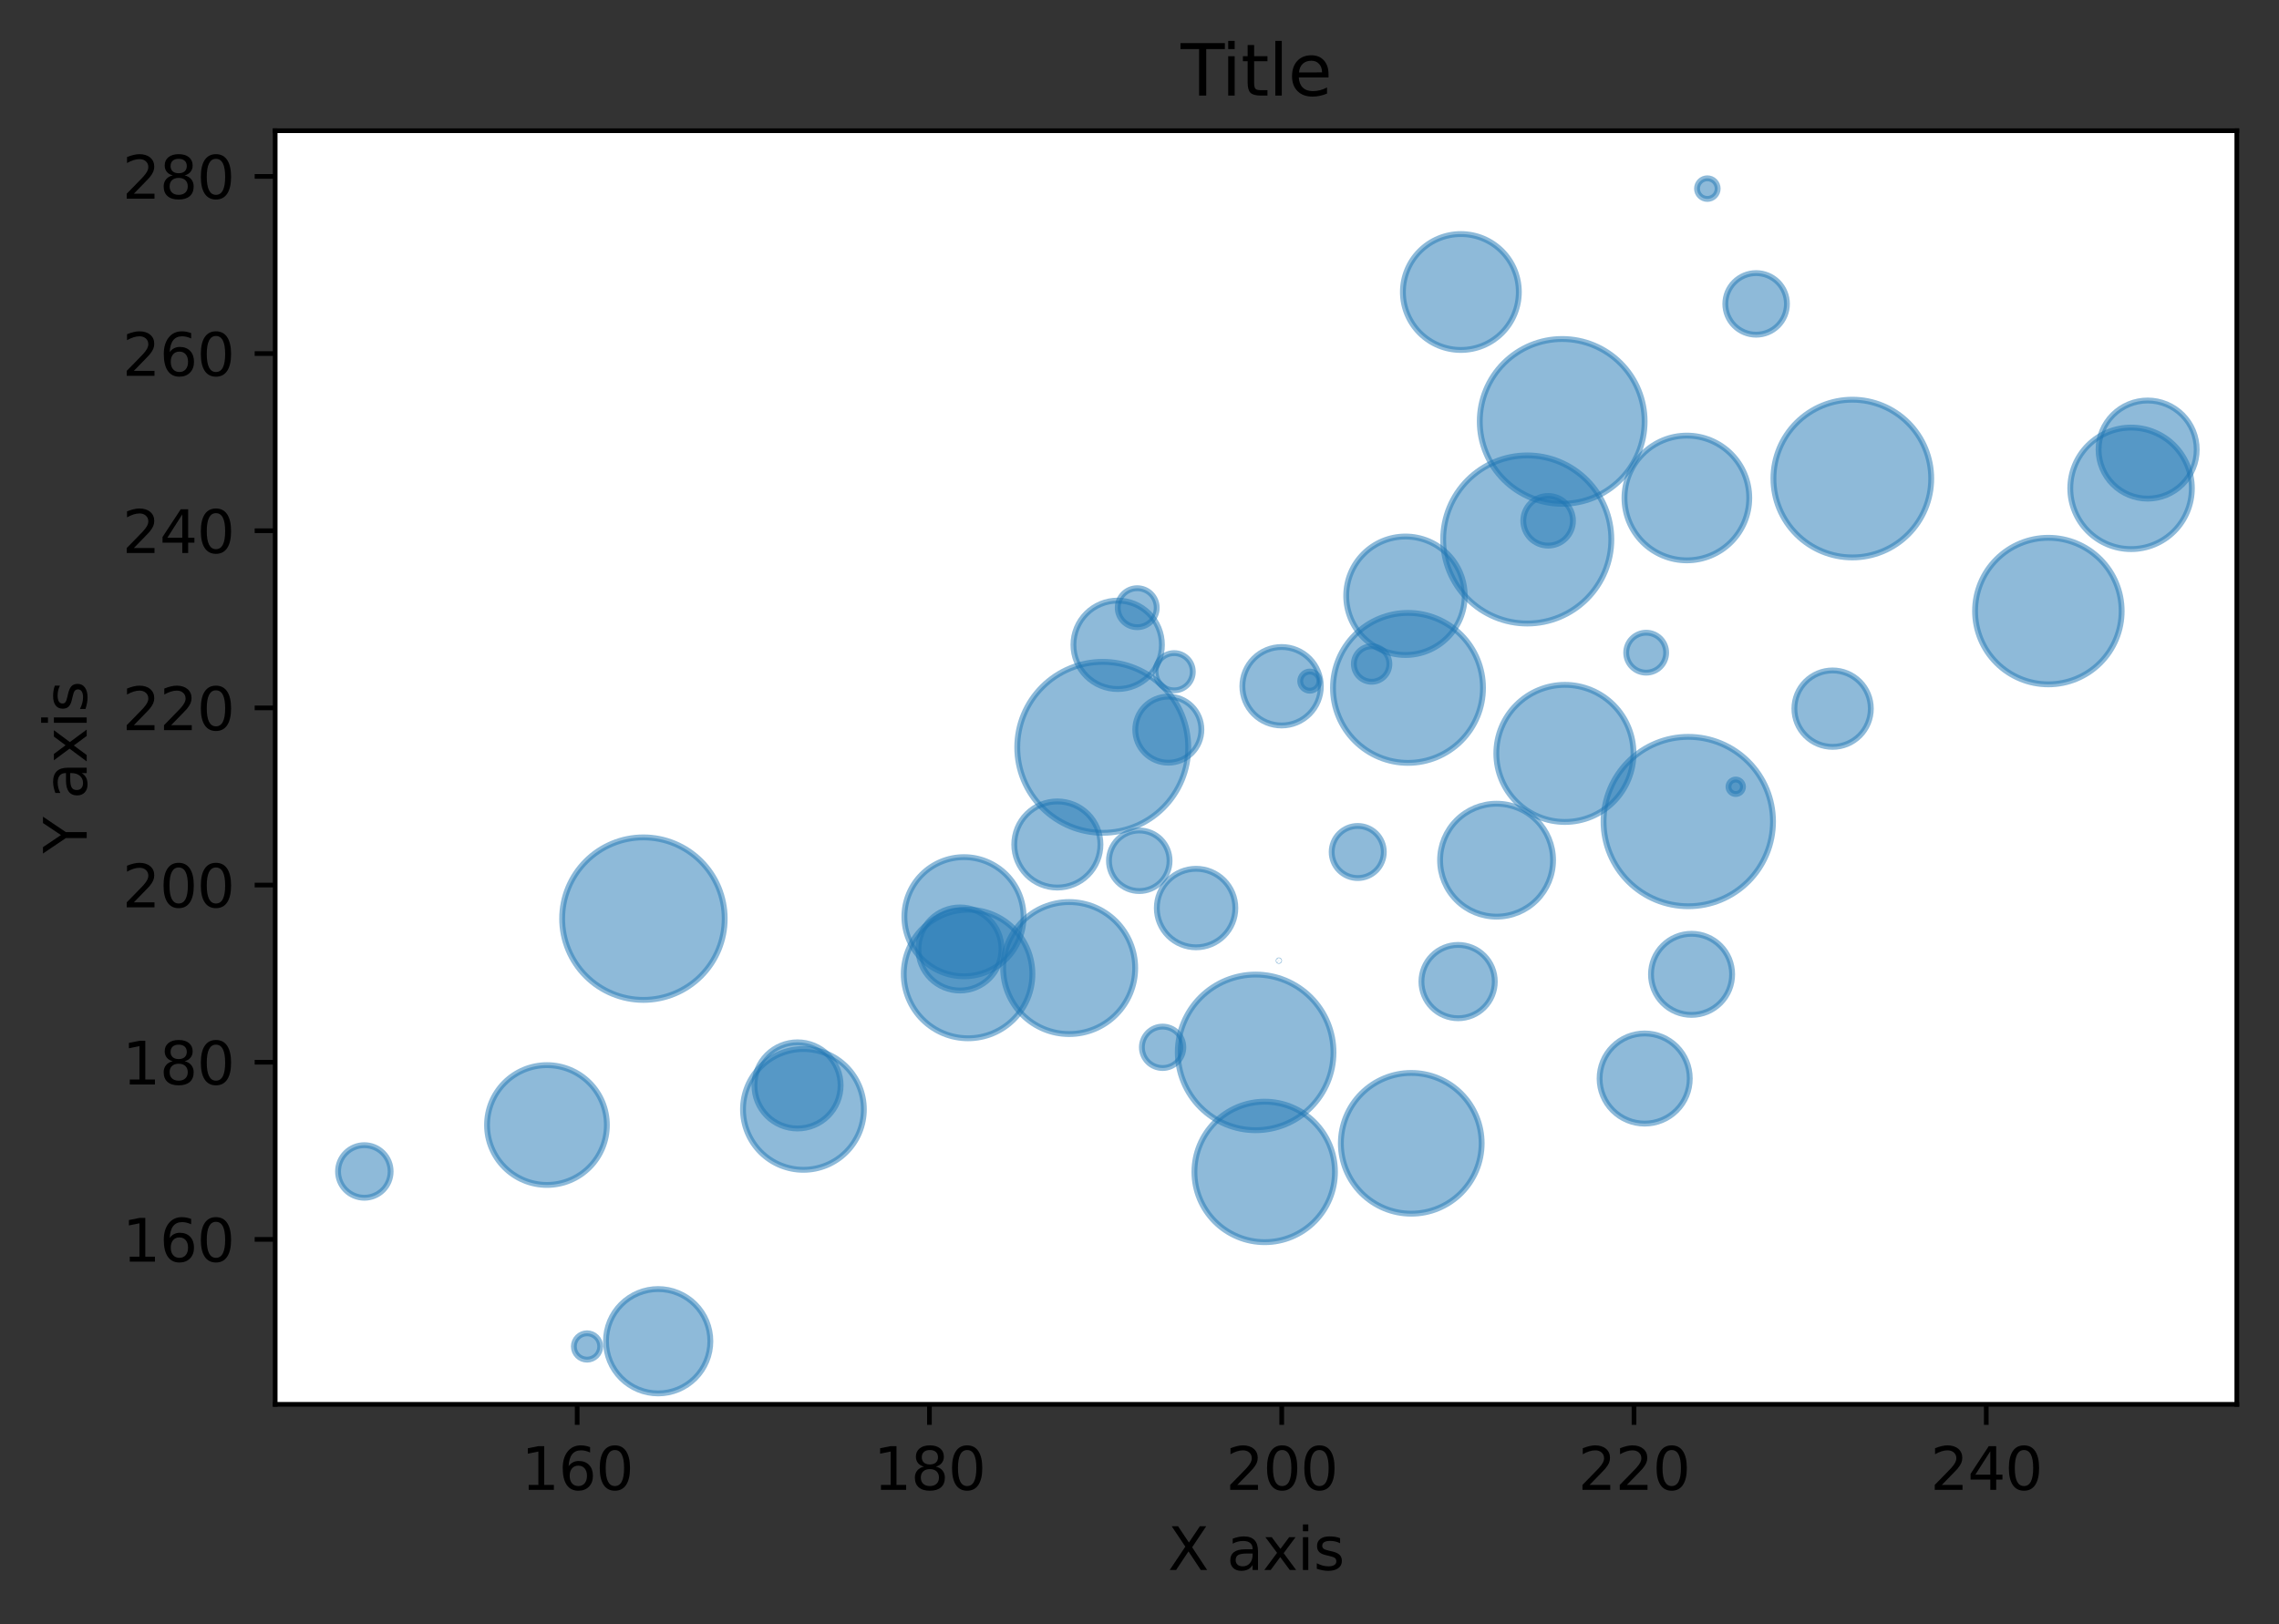 <?xml version="1.0" encoding="utf-8" standalone="no"?>
<!DOCTYPE svg PUBLIC "-//W3C//DTD SVG 1.1//EN"
  "http://www.w3.org/Graphics/SVG/1.1/DTD/svg11.dtd">
<svg xmlns:xlink="http://www.w3.org/1999/xlink" width="388.966pt" height="277.314pt" viewBox="0 0 388.966 277.314" xmlns="http://www.w3.org/2000/svg" version="1.1">
 <rect x="0" y="0" width="388.966" height="277.314" fill="#333333" stroke="none"/>
 <defs>
  <style type="text/css">*{stroke-linejoin: round; stroke-linecap: butt}</style>
 </defs>
 <g id="figure_1">
  <g id="patch_1">
   <path d="M 0 277.314 
L 388.966 277.314 
L 388.966 0 
L 0 0 
L 0 277.314 
z
" style="fill: none"/>
  </g>
  <g id="axes_1">
   <g id="patch_2">
    <path d="M 46.966 239.758 
L 381.766 239.758 
L 381.766 22.318 
L 46.966 22.318 
z
" style="fill: #ffffff"/>
   </g>
   <g id="PathCollection_1">
    <path d="M 194.096 107.08 
C 194.979 107.08 195.826 106.729 196.45 106.105 
C 197.074 105.48 197.425 104.633 197.425 103.75 
C 197.425 102.867 197.074 102.021 196.45 101.396 
C 195.826 100.772 194.979 100.421 194.096 100.421 
C 193.213 100.421 192.366 100.772 191.742 101.396 
C 191.117 102.021 190.767 102.867 190.767 103.75 
C 190.767 104.633 191.117 105.48 191.742 106.105 
C 192.366 106.729 193.213 107.08 194.096 107.08 
z
" clip-path="url(#p4abd1bf5db)" style="fill: #1f77b4; fill-opacity: 0.5; stroke: #1f77b4; stroke-opacity: 0.5"/>
    <path d="M 112.332 237.888 
C 114.694 237.888 116.96 236.949 118.63 235.279 
C 120.301 233.608 121.239 231.342 121.239 228.98 
C 121.239 226.618 120.301 224.352 118.63 222.682 
C 116.96 221.011 114.694 220.073 112.332 220.073 
C 109.97 220.073 107.704 221.011 106.033 222.682 
C 104.363 224.352 103.424 226.618 103.424 228.98 
C 103.424 231.342 104.363 233.608 106.033 235.279 
C 107.704 236.949 109.97 237.888 112.332 237.888 
z
" clip-path="url(#p4abd1bf5db)" style="fill: #1f77b4; fill-opacity: 0.5; stroke: #1f77b4; stroke-opacity: 0.5"/>
    <path d="M 182.479 176.538 
C 185.468 176.538 188.334 175.351 190.447 173.238 
C 192.56 171.125 193.748 168.258 193.748 165.27 
C 193.748 162.282 192.56 159.415 190.447 157.302 
C 188.334 155.189 185.468 154.002 182.479 154.002 
C 179.491 154.002 176.624 155.189 174.511 157.302 
C 172.398 159.415 171.211 162.282 171.211 165.27 
C 171.211 168.258 172.398 171.125 174.511 173.238 
C 176.624 175.351 179.491 176.538 182.479 176.538 
z
" clip-path="url(#p4abd1bf5db)" style="fill: #1f77b4; fill-opacity: 0.5; stroke: #1f77b4; stroke-opacity: 0.5"/>
    <path d="M 240.866 207.203 
C 244.052 207.203 247.107 205.937 249.36 203.685 
C 251.613 201.432 252.879 198.376 252.879 195.19 
C 252.879 192.004 251.613 188.948 249.36 186.695 
C 247.107 184.442 244.052 183.177 240.866 183.177 
C 237.68 183.177 234.624 184.442 232.371 186.695 
C 230.118 188.948 228.852 192.004 228.852 195.19 
C 228.852 198.376 230.118 201.432 232.371 203.685 
C 234.624 205.937 237.68 207.203 240.866 207.203 
z
" clip-path="url(#p4abd1bf5db)" style="fill: #1f77b4; fill-opacity: 0.5; stroke: #1f77b4; stroke-opacity: 0.5"/>
    <path d="M 260.661 106.448 
C 264.467 106.448 268.117 104.936 270.808 102.245 
C 273.499 99.554 275.012 95.904 275.012 92.098 
C 275.012 88.292 273.499 84.642 270.808 81.951 
C 268.117 79.26 264.467 77.748 260.661 77.748 
C 256.856 77.748 253.205 79.26 250.514 81.951 
C 247.823 84.642 246.311 88.292 246.311 92.098 
C 246.311 95.904 247.823 99.554 250.514 102.245 
C 253.205 104.936 256.856 106.448 260.661 106.448 
z
" clip-path="url(#p4abd1bf5db)" style="fill: #1f77b4; fill-opacity: 0.5; stroke: #1f77b4; stroke-opacity: 0.5"/>
    <path d="M 248.862 173.839 
C 250.522 173.839 252.114 173.179 253.288 172.005 
C 254.462 170.831 255.122 169.239 255.122 167.578 
C 255.122 165.918 254.462 164.326 253.288 163.152 
C 252.114 161.978 250.522 161.318 248.862 161.318 
C 247.201 161.318 245.609 161.978 244.435 163.152 
C 243.261 164.326 242.602 165.918 242.602 167.578 
C 242.602 169.239 243.261 170.831 244.435 172.005 
C 245.609 173.179 247.201 173.839 248.862 173.839 
z
" clip-path="url(#p4abd1bf5db)" style="fill: #1f77b4; fill-opacity: 0.5; stroke: #1f77b4; stroke-opacity: 0.5"/>
    <path d="M 194.444 152.123 
C 195.815 152.123 197.131 151.578 198.1 150.609 
C 199.07 149.639 199.614 148.324 199.614 146.953 
C 199.614 145.582 199.07 144.266 198.1 143.297 
C 197.131 142.327 195.815 141.782 194.444 141.782 
C 193.073 141.782 191.758 142.327 190.788 143.297 
C 189.818 144.266 189.274 145.582 189.274 146.953 
C 189.274 148.324 189.818 149.639 190.788 150.609 
C 191.758 151.578 193.073 152.123 194.444 152.123 
z
" clip-path="url(#p4abd1bf5db)" style="fill: #1f77b4; fill-opacity: 0.5; stroke: #1f77b4; stroke-opacity: 0.5"/>
    <path d="M 62.184 204.483 
C 63.374 204.483 64.515 204.01 65.356 203.169 
C 66.197 202.328 66.67 201.187 66.67 199.997 
C 66.67 198.807 66.197 197.666 65.356 196.824 
C 64.515 195.983 63.374 195.51 62.184 195.51 
C 60.994 195.51 59.853 195.983 59.012 196.824 
C 58.17 197.666 57.697 198.807 57.697 199.997 
C 57.697 201.187 58.17 202.328 59.012 203.169 
C 59.853 204.01 60.994 204.483 62.184 204.483 
z
" clip-path="url(#p4abd1bf5db)" style="fill: #1f77b4; fill-opacity: 0.5; stroke: #1f77b4; stroke-opacity: 0.5"/>
    <path d="M 234.1 116.392 
C 234.904 116.392 235.675 116.073 236.244 115.504 
C 236.812 114.936 237.131 114.164 237.131 113.36 
C 237.131 112.556 236.812 111.785 236.244 111.217 
C 235.675 110.648 234.904 110.329 234.1 110.329 
C 233.296 110.329 232.525 110.648 231.956 111.217 
C 231.388 111.785 231.068 112.556 231.068 113.36 
C 231.068 114.164 231.388 114.936 231.956 115.504 
C 232.525 116.073 233.296 116.392 234.1 116.392 
z
" clip-path="url(#p4abd1bf5db)" style="fill: #1f77b4; fill-opacity: 0.5; stroke: #1f77b4; stroke-opacity: 0.5"/>
    <path d="M 280.96 114.837 
C 281.864 114.837 282.731 114.478 283.371 113.839 
C 284.01 113.199 284.369 112.332 284.369 111.428 
C 284.369 110.524 284.01 109.657 283.371 109.018 
C 282.731 108.378 281.864 108.019 280.96 108.019 
C 280.056 108.019 279.189 108.378 278.549 109.018 
C 277.91 109.657 277.551 110.524 277.551 111.428 
C 277.551 112.332 277.91 113.199 278.549 113.839 
C 279.189 114.478 280.056 114.837 280.96 114.837 
z
" clip-path="url(#p4abd1bf5db)" style="fill: #1f77b4; fill-opacity: 0.5; stroke: #1f77b4; stroke-opacity: 0.5"/>
    <path d="M 188.212 142.18 
C 192.082 142.18 195.794 140.642 198.53 137.906 
C 201.267 135.169 202.805 131.457 202.805 127.587 
C 202.805 123.717 201.267 120.005 198.53 117.268 
C 195.794 114.532 192.082 112.994 188.212 112.994 
C 184.342 112.994 180.63 114.532 177.893 117.268 
C 175.156 120.005 173.619 123.717 173.619 127.587 
C 173.619 131.457 175.156 135.169 177.893 137.906 
C 180.63 140.642 184.342 142.18 188.212 142.18 
z
" clip-path="url(#p4abd1bf5db)" style="fill: #1f77b4; fill-opacity: 0.5; stroke: #1f77b4; stroke-opacity: 0.5"/>
    <path d="M 163.844 169.106 
C 165.726 169.106 167.53 168.358 168.86 167.028 
C 170.19 165.698 170.938 163.894 170.938 162.013 
C 170.938 160.132 170.19 158.327 168.86 156.997 
C 167.53 155.667 165.726 154.92 163.844 154.92 
C 161.963 154.92 160.159 155.667 158.829 156.997 
C 157.499 158.327 156.751 160.132 156.751 162.013 
C 156.751 163.894 157.499 165.698 158.829 167.028 
C 160.159 168.358 161.963 169.106 163.844 169.106 
z
" clip-path="url(#p4abd1bf5db)" style="fill: #1f77b4; fill-opacity: 0.5; stroke: #1f77b4; stroke-opacity: 0.5"/>
    <path d="M 137.124 199.712 
C 139.859 199.712 142.483 198.625 144.416 196.691 
C 146.35 194.757 147.437 192.134 147.437 189.399 
C 147.437 186.664 146.35 184.041 144.416 182.107 
C 142.483 180.173 139.859 179.087 137.124 179.087 
C 134.39 179.087 131.766 180.173 129.832 182.107 
C 127.899 184.041 126.812 186.664 126.812 189.399 
C 126.812 192.134 127.899 194.757 129.832 196.691 
C 131.766 198.625 134.39 199.712 137.124 199.712 
z
" clip-path="url(#p4abd1bf5db)" style="fill: #1f77b4; fill-opacity: 0.5; stroke: #1f77b4; stroke-opacity: 0.5"/>
    <path d="M 214.304 192.954 
C 217.828 192.954 221.208 191.554 223.7 189.062 
C 226.191 186.571 227.591 183.191 227.591 179.667 
C 227.591 176.143 226.191 172.763 223.7 170.271 
C 221.208 167.78 217.828 166.38 214.304 166.38 
C 210.781 166.38 207.401 167.78 204.909 170.271 
C 202.417 172.763 201.017 176.143 201.017 179.667 
C 201.017 183.191 202.417 186.571 204.909 189.062 
C 207.401 191.554 210.781 192.954 214.304 192.954 
z
" clip-path="url(#p4abd1bf5db)" style="fill: #1f77b4; fill-opacity: 0.5; stroke: #1f77b4; stroke-opacity: 0.5"/>
    <path d="M 267.089 140.327 
C 270.193 140.327 273.17 139.094 275.365 136.899 
C 277.559 134.704 278.793 131.727 278.793 128.624 
C 278.793 125.52 277.559 122.543 275.365 120.348 
C 273.17 118.154 270.193 116.92 267.089 116.92 
C 263.986 116.92 261.009 118.154 258.814 120.348 
C 256.619 122.543 255.386 125.52 255.386 128.624 
C 255.386 131.727 256.619 134.704 258.814 136.899 
C 261.009 139.094 263.986 140.327 267.089 140.327 
z
" clip-path="url(#p4abd1bf5db)" style="fill: #1f77b4; fill-opacity: 0.5; stroke: #1f77b4; stroke-opacity: 0.5"/>
    <path d="M 249.333 59.746 
C 251.957 59.746 254.474 58.704 256.329 56.849 
C 258.184 54.993 259.227 52.477 259.227 49.853 
C 259.227 47.229 258.184 44.712 256.329 42.857 
C 254.474 41.001 251.957 39.959 249.333 39.959 
C 246.709 39.959 244.192 41.001 242.337 42.857 
C 240.482 44.712 239.439 47.229 239.439 49.853 
C 239.439 52.477 240.482 54.993 242.337 56.849 
C 244.192 58.704 246.709 59.746 249.333 59.746 
z
" clip-path="url(#p4abd1bf5db)" style="fill: #1f77b4; fill-opacity: 0.5; stroke: #1f77b4; stroke-opacity: 0.5"/>
    <path d="M 255.425 156.493 
C 257.982 156.493 260.434 155.478 262.242 153.67 
C 264.049 151.862 265.065 149.41 265.065 146.853 
C 265.065 144.297 264.049 141.845 262.242 140.037 
C 260.434 138.229 257.982 137.213 255.425 137.213 
C 252.869 137.213 250.416 138.229 248.609 140.037 
C 246.801 141.845 245.785 144.297 245.785 146.853 
C 245.785 149.41 246.801 151.862 248.609 153.67 
C 250.416 155.478 252.869 156.493 255.425 156.493 
z
" clip-path="url(#p4abd1bf5db)" style="fill: #1f77b4; fill-opacity: 0.5; stroke: #1f77b4; stroke-opacity: 0.5"/>
    <path d="M 100.194 232.125 
C 100.791 232.125 101.363 231.888 101.785 231.466 
C 102.208 231.044 102.445 230.471 102.445 229.874 
C 102.445 229.278 102.208 228.705 101.785 228.283 
C 101.363 227.861 100.791 227.624 100.194 227.624 
C 99.597 227.624 99.025 227.861 98.602 228.283 
C 98.18 228.705 97.943 229.278 97.943 229.874 
C 97.943 230.471 98.18 231.044 98.602 231.466 
C 99.025 231.888 99.597 232.125 100.194 232.125 
z
" clip-path="url(#p4abd1bf5db)" style="fill: #1f77b4; fill-opacity: 0.5; stroke: #1f77b4; stroke-opacity: 0.5"/>
    <path d="M 287.904 95.664 
C 290.728 95.664 293.436 94.542 295.433 92.546 
C 297.43 90.549 298.552 87.84 298.552 85.016 
C 298.552 82.192 297.43 79.484 295.433 77.487 
C 293.436 75.49 290.728 74.368 287.904 74.368 
C 285.08 74.368 282.371 75.49 280.374 77.487 
C 278.377 79.484 277.256 82.192 277.256 85.016 
C 277.256 87.84 278.377 90.549 280.374 92.546 
C 282.371 94.542 285.08 95.664 287.904 95.664 
z
" clip-path="url(#p4abd1bf5db)" style="fill: #1f77b4; fill-opacity: 0.5; stroke: #1f77b4; stroke-opacity: 0.5"/>
    <path d="M 299.726 57.14 
C 301.12 57.14 302.458 56.586 303.444 55.6 
C 304.43 54.614 304.984 53.276 304.984 51.882 
C 304.984 50.488 304.43 49.15 303.444 48.164 
C 302.458 47.178 301.12 46.624 299.726 46.624 
C 298.332 46.624 296.994 47.178 296.008 48.164 
C 295.022 49.15 294.468 50.488 294.468 51.882 
C 294.468 53.276 295.022 54.614 296.008 55.6 
C 296.994 56.586 298.332 57.14 299.726 57.14 
z
" clip-path="url(#p4abd1bf5db)" style="fill: #1f77b4; fill-opacity: 0.5; stroke: #1f77b4; stroke-opacity: 0.5"/>
    <path d="M 198.426 182.335 
C 199.364 182.335 200.263 181.962 200.926 181.299 
C 201.589 180.636 201.962 179.737 201.962 178.799 
C 201.962 177.861 201.589 176.961 200.926 176.298 
C 200.263 175.635 199.364 175.263 198.426 175.263 
C 197.488 175.263 196.588 175.635 195.925 176.298 
C 195.262 176.961 194.89 177.861 194.89 178.799 
C 194.89 179.737 195.262 180.636 195.925 181.299 
C 196.588 181.962 197.488 182.335 198.426 182.335 
z
" clip-path="url(#p4abd1bf5db)" style="fill: #1f77b4; fill-opacity: 0.5; stroke: #1f77b4; stroke-opacity: 0.5"/>
    <path d="M 190.758 117.636 
C 192.76 117.636 194.681 116.841 196.097 115.425 
C 197.513 114.009 198.308 112.088 198.308 110.086 
C 198.308 108.084 197.513 106.163 196.097 104.747 
C 194.681 103.331 192.76 102.536 190.758 102.536 
C 188.755 102.536 186.835 103.331 185.419 104.747 
C 184.003 106.163 183.207 108.084 183.207 110.086 
C 183.207 112.088 184.003 114.009 185.419 115.425 
C 186.835 116.841 188.755 117.636 190.758 117.636 
z
" clip-path="url(#p4abd1bf5db)" style="fill: #1f77b4; fill-opacity: 0.5; stroke: #1f77b4; stroke-opacity: 0.5"/>
    <path d="M 316.145 95.166 
C 319.715 95.166 323.141 93.748 325.666 91.223 
C 328.191 88.698 329.609 85.273 329.609 81.702 
C 329.609 78.131 328.191 74.706 325.666 72.181 
C 323.141 69.656 319.715 68.237 316.145 68.237 
C 312.574 68.237 309.149 69.656 306.624 72.181 
C 304.099 74.706 302.68 78.131 302.68 81.702 
C 302.68 85.273 304.099 88.698 306.624 91.223 
C 309.149 93.748 312.574 95.166 316.145 95.166 
z
" clip-path="url(#p4abd1bf5db)" style="fill: #1f77b4; fill-opacity: 0.5; stroke: #1f77b4; stroke-opacity: 0.5"/>
    <path d="M 239.877 111.823 
C 242.559 111.823 245.131 110.757 247.028 108.861 
C 248.924 106.965 249.99 104.392 249.99 101.71 
C 249.99 99.028 248.924 96.456 247.028 94.56 
C 245.131 92.663 242.559 91.598 239.877 91.598 
C 237.195 91.598 234.623 92.663 232.727 94.56 
C 230.83 96.456 229.765 99.028 229.765 101.71 
C 229.765 104.392 230.83 106.965 232.727 108.861 
C 234.623 110.757 237.195 111.823 239.877 111.823 
z
" clip-path="url(#p4abd1bf5db)" style="fill: #1f77b4; fill-opacity: 0.5; stroke: #1f77b4; stroke-opacity: 0.5"/>
    <path d="M 215.85 212.067 
C 219.03 212.067 222.081 210.804 224.329 208.555 
C 226.578 206.306 227.842 203.255 227.842 200.075 
C 227.842 196.894 226.578 193.844 224.329 191.595 
C 222.081 189.346 219.03 188.082 215.85 188.082 
C 212.669 188.082 209.619 189.346 207.37 191.595 
C 205.121 193.844 203.857 196.894 203.857 200.075 
C 203.857 203.255 205.121 206.306 207.37 208.555 
C 209.619 210.804 212.669 212.067 215.85 212.067 
z
" clip-path="url(#p4abd1bf5db)" style="fill: #1f77b4; fill-opacity: 0.5; stroke: #1f77b4; stroke-opacity: 0.5"/>
    <path d="M 180.462 151.528 
C 182.413 151.528 184.284 150.753 185.663 149.374 
C 187.042 147.995 187.817 146.124 187.817 144.173 
C 187.817 142.223 187.042 140.352 185.663 138.973 
C 184.284 137.594 182.413 136.819 180.462 136.819 
C 178.512 136.819 176.641 137.594 175.262 138.973 
C 173.883 140.352 173.108 142.223 173.108 144.173 
C 173.108 146.124 173.883 147.995 175.262 149.374 
C 176.641 150.753 178.512 151.528 180.462 151.528 
z
" clip-path="url(#p4abd1bf5db)" style="fill: #1f77b4; fill-opacity: 0.5; stroke: #1f77b4; stroke-opacity: 0.5"/>
    <path d="M 264.225 93.152 
C 265.349 93.152 266.427 92.706 267.222 91.911 
C 268.017 91.116 268.464 90.038 268.464 88.914 
C 268.464 87.79 268.017 86.712 267.222 85.917 
C 266.427 85.122 265.349 84.676 264.225 84.676 
C 263.101 84.676 262.023 85.122 261.228 85.917 
C 260.434 86.712 259.987 87.79 259.987 88.914 
C 259.987 90.038 260.434 91.116 261.228 91.911 
C 262.023 92.706 263.101 93.152 264.225 93.152 
z
" clip-path="url(#p4abd1bf5db)" style="fill: #1f77b4; fill-opacity: 0.5; stroke: #1f77b4; stroke-opacity: 0.5"/>
    <path d="M 165.224 177.26 
C 168.135 177.26 170.928 176.103 172.986 174.044 
C 175.045 171.986 176.202 169.193 176.202 166.282 
C 176.202 163.371 175.045 160.578 172.986 158.52 
C 170.928 156.461 168.135 155.305 165.224 155.305 
C 162.313 155.305 159.52 156.461 157.462 158.52 
C 155.403 160.578 154.247 163.371 154.247 166.282 
C 154.247 169.193 155.403 171.986 157.462 174.044 
C 159.52 176.103 162.313 177.26 165.224 177.26 
z
" clip-path="url(#p4abd1bf5db)" style="fill: #1f77b4; fill-opacity: 0.5; stroke: #1f77b4; stroke-opacity: 0.5"/>
    <path d="M 109.815 170.705 
C 113.494 170.705 117.023 169.243 119.624 166.642 
C 122.225 164.041 123.687 160.512 123.687 156.834 
C 123.687 153.155 122.225 149.626 119.624 147.025 
C 117.023 144.424 113.494 142.962 109.815 142.962 
C 106.137 142.962 102.608 144.424 100.007 147.025 
C 97.406 149.626 95.944 153.155 95.944 156.834 
C 95.944 160.512 97.406 164.041 100.007 166.642 
C 102.608 169.243 106.137 170.705 109.815 170.705 
z
" clip-path="url(#p4abd1bf5db)" style="fill: #1f77b4; fill-opacity: 0.5; stroke: #1f77b4; stroke-opacity: 0.5"/>
    <path d="M 349.603 116.833 
C 352.92 116.833 356.102 115.515 358.448 113.169 
C 360.793 110.823 362.111 107.641 362.111 104.324 
C 362.111 101.007 360.793 97.825 358.448 95.479 
C 356.102 93.133 352.92 91.815 349.603 91.815 
C 346.285 91.815 343.104 93.133 340.758 95.479 
C 338.412 97.825 337.094 101.007 337.094 104.324 
C 337.094 107.641 338.412 110.823 340.758 113.169 
C 343.104 115.515 346.285 116.833 349.603 116.833 
z
" clip-path="url(#p4abd1bf5db)" style="fill: #1f77b4; fill-opacity: 0.5; stroke: #1f77b4; stroke-opacity: 0.5"/>
    <path d="M 200.4 117.861 
C 201.243 117.861 202.051 117.526 202.647 116.93 
C 203.244 116.334 203.578 115.525 203.578 114.682 
C 203.578 113.839 203.244 113.03 202.647 112.434 
C 202.051 111.838 201.243 111.503 200.4 111.503 
C 199.557 111.503 198.748 111.838 198.152 112.434 
C 197.556 113.03 197.221 113.839 197.221 114.682 
C 197.221 115.525 197.556 116.334 198.152 116.93 
C 198.748 117.526 199.557 117.861 200.4 117.861 
z
" clip-path="url(#p4abd1bf5db)" style="fill: #1f77b4; fill-opacity: 0.5; stroke: #1f77b4; stroke-opacity: 0.5"/>
    <path d="M 93.353 202.295 
C 96.064 202.295 98.665 201.218 100.583 199.3 
C 102.5 197.383 103.578 194.782 103.578 192.07 
C 103.578 189.358 102.5 186.757 100.583 184.84 
C 98.665 182.922 96.064 181.845 93.353 181.845 
C 90.641 181.845 88.04 182.922 86.122 184.84 
C 84.205 186.757 83.128 189.358 83.128 192.07 
C 83.128 194.782 84.205 197.383 86.122 199.3 
C 88.04 201.218 90.641 202.295 93.353 202.295 
z
" clip-path="url(#p4abd1bf5db)" style="fill: #1f77b4; fill-opacity: 0.5; stroke: #1f77b4; stroke-opacity: 0.5"/>
    <path d="M 296.244 135.561 
C 296.573 135.561 296.888 135.43 297.12 135.198 
C 297.352 134.966 297.483 134.651 297.483 134.322 
C 297.483 133.994 297.352 133.678 297.12 133.446 
C 296.888 133.214 296.573 133.083 296.244 133.083 
C 295.916 133.083 295.6 133.214 295.368 133.446 
C 295.136 133.678 295.005 133.994 295.005 134.322 
C 295.005 134.651 295.136 134.966 295.368 135.198 
C 295.6 135.43 295.916 135.561 296.244 135.561 
z
" clip-path="url(#p4abd1bf5db)" style="fill: #1f77b4; fill-opacity: 0.5; stroke: #1f77b4; stroke-opacity: 0.5"/>
    <path d="M 204.139 161.727 
C 205.917 161.727 207.622 161.02 208.878 159.764 
C 210.135 158.507 210.841 156.802 210.841 155.025 
C 210.841 153.248 210.135 151.543 208.878 150.286 
C 207.622 149.029 205.917 148.323 204.139 148.323 
C 202.362 148.323 200.657 149.029 199.401 150.286 
C 198.144 151.543 197.438 153.248 197.438 155.025 
C 197.438 156.802 198.144 158.507 199.401 159.764 
C 200.657 161.02 202.362 161.727 204.139 161.727 
z
" clip-path="url(#p4abd1bf5db)" style="fill: #1f77b4; fill-opacity: 0.5; stroke: #1f77b4; stroke-opacity: 0.5"/>
    <path d="M 266.625 86.012 
C 270.356 86.012 273.935 84.529 276.573 81.891 
C 279.211 79.253 280.693 75.675 280.693 71.944 
C 280.693 68.213 279.211 64.635 276.573 61.997 
C 273.935 59.359 270.356 57.876 266.625 57.876 
C 262.895 57.876 259.316 59.359 256.678 61.997 
C 254.04 64.635 252.558 68.213 252.558 71.944 
C 252.558 75.675 254.04 79.253 256.678 81.891 
C 259.316 84.529 262.895 86.012 266.625 86.012 
z
" clip-path="url(#p4abd1bf5db)" style="fill: #1f77b4; fill-opacity: 0.5; stroke: #1f77b4; stroke-opacity: 0.5"/>
    <path d="M 288.146 154.719 
C 291.981 154.719 295.659 153.195 298.371 150.484 
C 301.083 147.772 302.606 144.094 302.606 140.259 
C 302.606 136.424 301.083 132.745 298.371 130.034 
C 295.659 127.322 291.981 125.798 288.146 125.798 
C 284.311 125.798 280.633 127.322 277.921 130.034 
C 275.209 132.745 273.686 136.424 273.686 140.259 
C 273.686 144.094 275.209 147.772 277.921 150.484 
C 280.633 153.195 284.311 154.719 288.146 154.719 
z
" clip-path="url(#p4abd1bf5db)" style="fill: #1f77b4; fill-opacity: 0.5; stroke: #1f77b4; stroke-opacity: 0.5"/>
    <path d="M 223.55 117.922 
C 223.984 117.922 224.401 117.75 224.708 117.443 
C 225.015 117.136 225.187 116.719 225.187 116.285 
C 225.187 115.851 225.015 115.435 224.708 115.128 
C 224.401 114.821 223.984 114.648 223.55 114.648 
C 223.116 114.648 222.7 114.821 222.393 115.128 
C 222.086 115.435 221.913 115.851 221.913 116.285 
C 221.913 116.719 222.086 117.136 222.393 117.443 
C 222.7 117.75 223.116 117.922 223.55 117.922 
z
" clip-path="url(#p4abd1bf5db)" style="fill: #1f77b4; fill-opacity: 0.5; stroke: #1f77b4; stroke-opacity: 0.5"/>
    <path d="M 240.307 130.24 
C 243.702 130.24 246.958 128.891 249.359 126.49 
C 251.76 124.09 253.108 120.833 253.108 117.438 
C 253.108 114.043 251.76 110.787 249.359 108.386 
C 246.958 105.986 243.702 104.637 240.307 104.637 
C 236.912 104.637 233.656 105.986 231.255 108.386 
C 228.855 110.787 227.506 114.043 227.506 117.438 
C 227.506 120.833 228.855 124.09 231.255 126.49 
C 233.656 128.891 236.912 130.24 240.307 130.24 
z
" clip-path="url(#p4abd1bf5db)" style="fill: #1f77b4; fill-opacity: 0.5; stroke: #1f77b4; stroke-opacity: 0.5"/>
    <path d="M 312.779 127.508 
C 314.509 127.508 316.168 126.821 317.392 125.597 
C 318.615 124.374 319.302 122.715 319.302 120.985 
C 319.302 119.255 318.615 117.596 317.392 116.372 
C 316.168 115.149 314.509 114.462 312.779 114.462 
C 311.049 114.462 309.39 115.149 308.166 116.372 
C 306.943 117.596 306.256 119.255 306.256 120.985 
C 306.256 122.715 306.943 124.374 308.166 125.597 
C 309.39 126.821 311.049 127.508 312.779 127.508 
z
" clip-path="url(#p4abd1bf5db)" style="fill: #1f77b4; fill-opacity: 0.5; stroke: #1f77b4; stroke-opacity: 0.5"/>
    <path d="M 136.118 192.658 
C 138.068 192.658 139.939 191.883 141.318 190.504 
C 142.697 189.125 143.472 187.254 143.472 185.303 
C 143.472 183.353 142.697 181.482 141.318 180.103 
C 139.939 178.724 138.068 177.949 136.118 177.949 
C 134.167 177.949 132.296 178.724 130.917 180.103 
C 129.538 181.482 128.763 183.353 128.763 185.303 
C 128.763 187.254 129.538 189.125 130.917 190.504 
C 132.296 191.883 134.167 192.658 136.118 192.658 
z
" clip-path="url(#p4abd1bf5db)" style="fill: #1f77b4; fill-opacity: 0.5; stroke: #1f77b4; stroke-opacity: 0.5"/>
    <path d="M 164.526 166.678 
C 167.223 166.678 169.811 165.606 171.718 163.699 
C 173.625 161.791 174.697 159.204 174.697 156.507 
C 174.697 153.809 173.625 151.222 171.718 149.314 
C 169.811 147.407 167.223 146.335 164.526 146.335 
C 161.828 146.335 159.241 147.407 157.334 149.314 
C 155.426 151.222 154.355 153.809 154.355 156.507 
C 154.355 159.204 155.426 161.791 157.334 163.699 
C 159.241 165.606 161.828 166.678 164.526 166.678 
z
" clip-path="url(#p4abd1bf5db)" style="fill: #1f77b4; fill-opacity: 0.5; stroke: #1f77b4; stroke-opacity: 0.5"/>
    <path d="M 218.738 123.855 
C 220.514 123.855 222.217 123.15 223.473 121.894 
C 224.729 120.638 225.435 118.934 225.435 117.158 
C 225.435 115.382 224.729 113.678 223.473 112.422 
C 222.217 111.166 220.514 110.461 218.738 110.461 
C 216.961 110.461 215.258 111.166 214.002 112.422 
C 212.746 113.678 212.04 115.382 212.04 117.158 
C 212.04 118.934 212.746 120.638 214.002 121.894 
C 215.258 123.15 216.961 123.855 218.738 123.855 
z
" clip-path="url(#p4abd1bf5db)" style="fill: #1f77b4; fill-opacity: 0.5; stroke: #1f77b4; stroke-opacity: 0.5"/>
    <path d="M 288.707 173.266 
C 290.543 173.266 292.305 172.536 293.603 171.238 
C 294.901 169.939 295.631 168.178 295.631 166.342 
C 295.631 164.505 294.901 162.744 293.603 161.446 
C 292.305 160.147 290.543 159.417 288.707 159.417 
C 286.871 159.417 285.109 160.147 283.811 161.446 
C 282.512 162.744 281.783 164.505 281.783 166.342 
C 281.783 168.178 282.512 169.939 283.811 171.238 
C 285.109 172.536 286.871 173.266 288.707 173.266 
z
" clip-path="url(#p4abd1bf5db)" style="fill: #1f77b4; fill-opacity: 0.5; stroke: #1f77b4; stroke-opacity: 0.5"/>
    <path d="M 363.718 93.744 
C 366.469 93.744 369.108 92.651 371.054 90.706 
C 372.999 88.76 374.092 86.122 374.092 83.37 
C 374.092 80.619 372.999 77.98 371.054 76.035 
C 369.108 74.09 366.469 72.997 363.718 72.997 
C 360.967 72.997 358.328 74.09 356.383 76.035 
C 354.438 77.98 353.344 80.619 353.344 83.37 
C 353.344 86.122 354.438 88.76 356.383 90.706 
C 358.328 92.651 360.967 93.744 363.718 93.744 
z
" clip-path="url(#p4abd1bf5db)" style="fill: #1f77b4; fill-opacity: 0.5; stroke: #1f77b4; stroke-opacity: 0.5"/>
    <path d="M 218.266 164.048 
C 218.277 164.048 218.288 164.044 218.295 164.036 
C 218.303 164.028 218.307 164.017 218.307 164.006 
C 218.307 163.995 218.303 163.985 218.295 163.977 
C 218.288 163.969 218.277 163.965 218.266 163.965 
C 218.255 163.965 218.244 163.969 218.237 163.977 
C 218.229 163.985 218.224 163.995 218.224 164.006 
C 218.224 164.017 218.229 164.028 218.237 164.036 
C 218.244 164.044 218.255 164.048 218.266 164.048 
z
" clip-path="url(#p4abd1bf5db)" style="fill: #1f77b4; fill-opacity: 0.5; stroke: #1f77b4; stroke-opacity: 0.5"/>
    <path d="M 231.731 149.905 
C 232.91 149.905 234.042 149.436 234.876 148.602 
C 235.71 147.768 236.179 146.637 236.179 145.457 
C 236.179 144.277 235.71 143.146 234.876 142.312 
C 234.042 141.478 232.91 141.009 231.731 141.009 
C 230.551 141.009 229.42 141.478 228.585 142.312 
C 227.751 143.146 227.283 144.277 227.283 145.457 
C 227.283 146.637 227.751 147.768 228.585 148.602 
C 229.42 149.436 230.551 149.905 231.731 149.905 
z
" clip-path="url(#p4abd1bf5db)" style="fill: #1f77b4; fill-opacity: 0.5; stroke: #1f77b4; stroke-opacity: 0.5"/>
    <path d="M 199.402 130.21 
C 200.899 130.21 202.334 129.615 203.392 128.557 
C 204.451 127.499 205.045 126.064 205.045 124.567 
C 205.045 123.071 204.451 121.635 203.392 120.577 
C 202.334 119.519 200.899 118.924 199.402 118.924 
C 197.906 118.924 196.471 119.519 195.412 120.577 
C 194.354 121.635 193.76 123.071 193.76 124.567 
C 193.76 126.064 194.354 127.499 195.412 128.557 
C 196.471 129.615 197.906 130.21 199.402 130.21 
z
" clip-path="url(#p4abd1bf5db)" style="fill: #1f77b4; fill-opacity: 0.5; stroke: #1f77b4; stroke-opacity: 0.5"/>
    <path d="M 280.705 191.825 
C 282.746 191.825 284.703 191.014 286.146 189.571 
C 287.589 188.128 288.399 186.171 288.399 184.13 
C 288.399 182.09 287.589 180.133 286.146 178.69 
C 284.703 177.247 282.746 176.436 280.705 176.436 
C 278.664 176.436 276.707 177.247 275.264 178.69 
C 273.821 180.133 273.011 182.09 273.011 184.13 
C 273.011 186.171 273.821 188.128 275.264 189.571 
C 276.707 191.014 278.664 191.825 280.705 191.825 
z
" clip-path="url(#p4abd1bf5db)" style="fill: #1f77b4; fill-opacity: 0.5; stroke: #1f77b4; stroke-opacity: 0.5"/>
    <path d="M 291.399 33.964 
C 291.867 33.964 292.315 33.779 292.645 33.448 
C 292.976 33.118 293.162 32.669 293.162 32.202 
C 293.162 31.734 292.976 31.286 292.645 30.956 
C 292.315 30.625 291.867 30.439 291.399 30.439 
C 290.932 30.439 290.483 30.625 290.153 30.956 
C 289.822 31.286 289.637 31.734 289.637 32.202 
C 289.637 32.669 289.822 33.118 290.153 33.448 
C 290.483 33.779 290.932 33.964 291.399 33.964 
z
" clip-path="url(#p4abd1bf5db)" style="fill: #1f77b4; fill-opacity: 0.5; stroke: #1f77b4; stroke-opacity: 0.5"/>
    <path d="M 366.547 85.128 
C 368.769 85.128 370.899 84.245 372.47 82.674 
C 374.041 81.104 374.923 78.973 374.923 76.752 
C 374.923 74.531 374.041 72.4 372.47 70.829 
C 370.899 69.259 368.769 68.376 366.547 68.376 
C 364.326 68.376 362.196 69.259 360.625 70.829 
C 359.054 72.4 358.172 74.531 358.172 76.752 
C 358.172 78.973 359.054 81.104 360.625 82.674 
C 362.196 84.245 364.326 85.128 366.547 85.128 
z
" clip-path="url(#p4abd1bf5db)" style="fill: #1f77b4; fill-opacity: 0.5; stroke: #1f77b4; stroke-opacity: 0.5"/>
   </g>
   <g id="matplotlib.axis_1">
    <g id="xtick_1">
     <g id="line2d_1">
      <defs>
       <path id="mb54b13be06" d="M 0 0 
L 0 3.5 
" style="stroke: #000000; stroke-width: 0.8"/>
      </defs>
      <g>
       <use xlink:href="#mb54b13be06" x="98.508" y="239.758" style="stroke: #000000; stroke-width: 0.8"/>
      </g>
     </g>
     <g id="text_1">
      <!-- 160 -->
      <g transform="translate(88.964 254.357)scale(0.1 -0.1)">
       <defs>
        <path id="DejaVuSans-31" d="M 794 531 
L 1825 531 
L 1825 4091 
L 703 3866 
L 703 4441 
L 1819 4666 
L 2450 4666 
L 2450 531 
L 3481 531 
L 3481 0 
L 794 0 
L 794 531 
z
" transform="scale(0.016)"/>
        <path id="DejaVuSans-36" d="M 2113 2584 
Q 1688 2584 1439 2293 
Q 1191 2003 1191 1497 
Q 1191 994 1439 701 
Q 1688 409 2113 409 
Q 2538 409 2786 701 
Q 3034 994 3034 1497 
Q 3034 2003 2786 2293 
Q 2538 2584 2113 2584 
z
M 3366 4563 
L 3366 3988 
Q 3128 4100 2886 4159 
Q 2644 4219 2406 4219 
Q 1781 4219 1451 3797 
Q 1122 3375 1075 2522 
Q 1259 2794 1537 2939 
Q 1816 3084 2150 3084 
Q 2853 3084 3261 2657 
Q 3669 2231 3669 1497 
Q 3669 778 3244 343 
Q 2819 -91 2113 -91 
Q 1303 -91 875 529 
Q 447 1150 447 2328 
Q 447 3434 972 4092 
Q 1497 4750 2381 4750 
Q 2619 4750 2861 4703 
Q 3103 4656 3366 4563 
z
" transform="scale(0.016)"/>
        <path id="DejaVuSans-30" d="M 2034 4250 
Q 1547 4250 1301 3770 
Q 1056 3291 1056 2328 
Q 1056 1369 1301 889 
Q 1547 409 2034 409 
Q 2525 409 2770 889 
Q 3016 1369 3016 2328 
Q 3016 3291 2770 3770 
Q 2525 4250 2034 4250 
z
M 2034 4750 
Q 2819 4750 3233 4129 
Q 3647 3509 3647 2328 
Q 3647 1150 3233 529 
Q 2819 -91 2034 -91 
Q 1250 -91 836 529 
Q 422 1150 422 2328 
Q 422 3509 836 4129 
Q 1250 4750 2034 4750 
z
" transform="scale(0.016)"/>
       </defs>
       <use xlink:href="#DejaVuSans-31"/>
       <use xlink:href="#DejaVuSans-36" x="63.623"/>
       <use xlink:href="#DejaVuSans-30" x="127.246"/>
      </g>
     </g>
    </g>
    <g id="xtick_2">
     <g id="line2d_2">
      <g>
       <use xlink:href="#mb54b13be06" x="158.632" y="239.758" style="stroke: #000000; stroke-width: 0.8"/>
      </g>
     </g>
     <g id="text_2">
      <!-- 180 -->
      <g transform="translate(149.088 254.357)scale(0.1 -0.1)">
       <defs>
        <path id="DejaVuSans-38" d="M 2034 2216 
Q 1584 2216 1326 1975 
Q 1069 1734 1069 1313 
Q 1069 891 1326 650 
Q 1584 409 2034 409 
Q 2484 409 2743 651 
Q 3003 894 3003 1313 
Q 3003 1734 2745 1975 
Q 2488 2216 2034 2216 
z
M 1403 2484 
Q 997 2584 770 2862 
Q 544 3141 544 3541 
Q 544 4100 942 4425 
Q 1341 4750 2034 4750 
Q 2731 4750 3128 4425 
Q 3525 4100 3525 3541 
Q 3525 3141 3298 2862 
Q 3072 2584 2669 2484 
Q 3125 2378 3379 2068 
Q 3634 1759 3634 1313 
Q 3634 634 3220 271 
Q 2806 -91 2034 -91 
Q 1263 -91 848 271 
Q 434 634 434 1313 
Q 434 1759 690 2068 
Q 947 2378 1403 2484 
z
M 1172 3481 
Q 1172 3119 1398 2916 
Q 1625 2713 2034 2713 
Q 2441 2713 2670 2916 
Q 2900 3119 2900 3481 
Q 2900 3844 2670 4047 
Q 2441 4250 2034 4250 
Q 1625 4250 1398 4047 
Q 1172 3844 1172 3481 
z
" transform="scale(0.016)"/>
       </defs>
       <use xlink:href="#DejaVuSans-31"/>
       <use xlink:href="#DejaVuSans-38" x="63.623"/>
       <use xlink:href="#DejaVuSans-30" x="127.246"/>
      </g>
     </g>
    </g>
    <g id="xtick_3">
     <g id="line2d_3">
      <g>
       <use xlink:href="#mb54b13be06" x="218.756" y="239.758" style="stroke: #000000; stroke-width: 0.8"/>
      </g>
     </g>
     <g id="text_3">
      <!-- 200 -->
      <g transform="translate(209.212 254.357)scale(0.1 -0.1)">
       <defs>
        <path id="DejaVuSans-32" d="M 1228 531 
L 3431 531 
L 3431 0 
L 469 0 
L 469 531 
Q 828 903 1448 1529 
Q 2069 2156 2228 2338 
Q 2531 2678 2651 2914 
Q 2772 3150 2772 3378 
Q 2772 3750 2511 3984 
Q 2250 4219 1831 4219 
Q 1534 4219 1204 4116 
Q 875 4013 500 3803 
L 500 4441 
Q 881 4594 1212 4672 
Q 1544 4750 1819 4750 
Q 2544 4750 2975 4387 
Q 3406 4025 3406 3419 
Q 3406 3131 3298 2873 
Q 3191 2616 2906 2266 
Q 2828 2175 2409 1742 
Q 1991 1309 1228 531 
z
" transform="scale(0.016)"/>
       </defs>
       <use xlink:href="#DejaVuSans-32"/>
       <use xlink:href="#DejaVuSans-30" x="63.623"/>
       <use xlink:href="#DejaVuSans-30" x="127.246"/>
      </g>
     </g>
    </g>
    <g id="xtick_4">
     <g id="line2d_4">
      <g>
       <use xlink:href="#mb54b13be06" x="278.88" y="239.758" style="stroke: #000000; stroke-width: 0.8"/>
      </g>
     </g>
     <g id="text_4">
      <!-- 220 -->
      <g transform="translate(269.336 254.357)scale(0.1 -0.1)">
       <use xlink:href="#DejaVuSans-32"/>
       <use xlink:href="#DejaVuSans-32" x="63.623"/>
       <use xlink:href="#DejaVuSans-30" x="127.246"/>
      </g>
     </g>
    </g>
    <g id="xtick_5">
     <g id="line2d_5">
      <g>
       <use xlink:href="#mb54b13be06" x="339.004" y="239.758" style="stroke: #000000; stroke-width: 0.8"/>
      </g>
     </g>
     <g id="text_5">
      <!-- 240 -->
      <g transform="translate(329.461 254.357)scale(0.1 -0.1)">
       <defs>
        <path id="DejaVuSans-34" d="M 2419 4116 
L 825 1625 
L 2419 1625 
L 2419 4116 
z
M 2253 4666 
L 3047 4666 
L 3047 1625 
L 3713 1625 
L 3713 1100 
L 3047 1100 
L 3047 0 
L 2419 0 
L 2419 1100 
L 313 1100 
L 313 1709 
L 2253 4666 
z
" transform="scale(0.016)"/>
       </defs>
       <use xlink:href="#DejaVuSans-32"/>
       <use xlink:href="#DejaVuSans-34" x="63.623"/>
       <use xlink:href="#DejaVuSans-30" x="127.246"/>
      </g>
     </g>
    </g>
    <g id="text_6">
     <!-- X axis -->
     <g transform="translate(199.334 268.035)scale(0.1 -0.1)">
      <defs>
       <path id="DejaVuSans-58" d="M 403 4666 
L 1081 4666 
L 2241 2931 
L 3406 4666 
L 4084 4666 
L 2584 2425 
L 4184 0 
L 3506 0 
L 2194 1984 
L 872 0 
L 191 0 
L 1856 2491 
L 403 4666 
z
" transform="scale(0.016)"/>
       <path id="DejaVuSans-20" transform="scale(0.016)"/>
       <path id="DejaVuSans-61" d="M 2194 1759 
Q 1497 1759 1228 1600 
Q 959 1441 959 1056 
Q 959 750 1161 570 
Q 1363 391 1709 391 
Q 2188 391 2477 730 
Q 2766 1069 2766 1631 
L 2766 1759 
L 2194 1759 
z
M 3341 1997 
L 3341 0 
L 2766 0 
L 2766 531 
Q 2569 213 2275 61 
Q 1981 -91 1556 -91 
Q 1019 -91 701 211 
Q 384 513 384 1019 
Q 384 1609 779 1909 
Q 1175 2209 1959 2209 
L 2766 2209 
L 2766 2266 
Q 2766 2663 2505 2880 
Q 2244 3097 1772 3097 
Q 1472 3097 1187 3025 
Q 903 2953 641 2809 
L 641 3341 
Q 956 3463 1253 3523 
Q 1550 3584 1831 3584 
Q 2591 3584 2966 3190 
Q 3341 2797 3341 1997 
z
" transform="scale(0.016)"/>
       <path id="DejaVuSans-78" d="M 3513 3500 
L 2247 1797 
L 3578 0 
L 2900 0 
L 1881 1375 
L 863 0 
L 184 0 
L 1544 1831 
L 300 3500 
L 978 3500 
L 1906 2253 
L 2834 3500 
L 3513 3500 
z
" transform="scale(0.016)"/>
       <path id="DejaVuSans-69" d="M 603 3500 
L 1178 3500 
L 1178 0 
L 603 0 
L 603 3500 
z
M 603 4863 
L 1178 4863 
L 1178 4134 
L 603 4134 
L 603 4863 
z
" transform="scale(0.016)"/>
       <path id="DejaVuSans-73" d="M 2834 3397 
L 2834 2853 
Q 2591 2978 2328 3040 
Q 2066 3103 1784 3103 
Q 1356 3103 1142 2972 
Q 928 2841 928 2578 
Q 928 2378 1081 2264 
Q 1234 2150 1697 2047 
L 1894 2003 
Q 2506 1872 2764 1633 
Q 3022 1394 3022 966 
Q 3022 478 2636 193 
Q 2250 -91 1575 -91 
Q 1294 -91 989 -36 
Q 684 19 347 128 
L 347 722 
Q 666 556 975 473 
Q 1284 391 1588 391 
Q 1994 391 2212 530 
Q 2431 669 2431 922 
Q 2431 1156 2273 1281 
Q 2116 1406 1581 1522 
L 1381 1569 
Q 847 1681 609 1914 
Q 372 2147 372 2553 
Q 372 3047 722 3315 
Q 1072 3584 1716 3584 
Q 2034 3584 2315 3537 
Q 2597 3491 2834 3397 
z
" transform="scale(0.016)"/>
      </defs>
      <use xlink:href="#DejaVuSans-58"/>
      <use xlink:href="#DejaVuSans-20" x="68.506"/>
      <use xlink:href="#DejaVuSans-61" x="100.293"/>
      <use xlink:href="#DejaVuSans-78" x="161.572"/>
      <use xlink:href="#DejaVuSans-69" x="220.752"/>
      <use xlink:href="#DejaVuSans-73" x="248.535"/>
     </g>
    </g>
   </g>
   <g id="matplotlib.axis_2">
    <g id="ytick_1">
     <g id="line2d_6">
      <defs>
       <path id="m5a2847caef" d="M 0 0 
L -3.5 0 
" style="stroke: #000000; stroke-width: 0.8"/>
      </defs>
      <g>
       <use xlink:href="#m5a2847caef" x="46.966" y="211.596" style="stroke: #000000; stroke-width: 0.8"/>
      </g>
     </g>
     <g id="text_7">
      <!-- 160 -->
      <g transform="translate(20.878 215.395)scale(0.1 -0.1)">
       <use xlink:href="#DejaVuSans-31"/>
       <use xlink:href="#DejaVuSans-36" x="63.623"/>
       <use xlink:href="#DejaVuSans-30" x="127.246"/>
      </g>
     </g>
    </g>
    <g id="ytick_2">
     <g id="line2d_7">
      <g>
       <use xlink:href="#m5a2847caef" x="46.966" y="181.349" style="stroke: #000000; stroke-width: 0.8"/>
      </g>
     </g>
     <g id="text_8">
      <!-- 180 -->
      <g transform="translate(20.878 185.149)scale(0.1 -0.1)">
       <use xlink:href="#DejaVuSans-31"/>
       <use xlink:href="#DejaVuSans-38" x="63.623"/>
       <use xlink:href="#DejaVuSans-30" x="127.246"/>
      </g>
     </g>
    </g>
    <g id="ytick_3">
     <g id="line2d_8">
      <g>
       <use xlink:href="#m5a2847caef" x="46.966" y="151.103" style="stroke: #000000; stroke-width: 0.8"/>
      </g>
     </g>
     <g id="text_9">
      <!-- 200 -->
      <g transform="translate(20.878 154.902)scale(0.1 -0.1)">
       <use xlink:href="#DejaVuSans-32"/>
       <use xlink:href="#DejaVuSans-30" x="63.623"/>
       <use xlink:href="#DejaVuSans-30" x="127.246"/>
      </g>
     </g>
    </g>
    <g id="ytick_4">
     <g id="line2d_9">
      <g>
       <use xlink:href="#m5a2847caef" x="46.966" y="120.857" style="stroke: #000000; stroke-width: 0.8"/>
      </g>
     </g>
     <g id="text_10">
      <!-- 220 -->
      <g transform="translate(20.878 124.656)scale(0.1 -0.1)">
       <use xlink:href="#DejaVuSans-32"/>
       <use xlink:href="#DejaVuSans-32" x="63.623"/>
       <use xlink:href="#DejaVuSans-30" x="127.246"/>
      </g>
     </g>
    </g>
    <g id="ytick_5">
     <g id="line2d_10">
      <g>
       <use xlink:href="#m5a2847caef" x="46.966" y="90.611" style="stroke: #000000; stroke-width: 0.8"/>
      </g>
     </g>
     <g id="text_11">
      <!-- 240 -->
      <g transform="translate(20.878 94.41)scale(0.1 -0.1)">
       <use xlink:href="#DejaVuSans-32"/>
       <use xlink:href="#DejaVuSans-34" x="63.623"/>
       <use xlink:href="#DejaVuSans-30" x="127.246"/>
      </g>
     </g>
    </g>
    <g id="ytick_6">
     <g id="line2d_11">
      <g>
       <use xlink:href="#m5a2847caef" x="46.966" y="60.365" style="stroke: #000000; stroke-width: 0.8"/>
      </g>
     </g>
     <g id="text_12">
      <!-- 260 -->
      <g transform="translate(20.878 64.164)scale(0.1 -0.1)">
       <use xlink:href="#DejaVuSans-32"/>
       <use xlink:href="#DejaVuSans-36" x="63.623"/>
       <use xlink:href="#DejaVuSans-30" x="127.246"/>
      </g>
     </g>
    </g>
    <g id="ytick_7">
     <g id="line2d_12">
      <g>
       <use xlink:href="#m5a2847caef" x="46.966" y="30.119" style="stroke: #000000; stroke-width: 0.8"/>
      </g>
     </g>
     <g id="text_13">
      <!-- 280 -->
      <g transform="translate(20.878 33.918)scale(0.1 -0.1)">
       <use xlink:href="#DejaVuSans-32"/>
       <use xlink:href="#DejaVuSans-38" x="63.623"/>
       <use xlink:href="#DejaVuSans-30" x="127.246"/>
      </g>
     </g>
    </g>
    <g id="text_14">
     <!-- Y axis -->
     <g transform="translate(14.798 145.698)rotate(-90)scale(0.1 -0.1)">
      <defs>
       <path id="DejaVuSans-59" d="M -13 4666 
L 666 4666 
L 1959 2747 
L 3244 4666 
L 3922 4666 
L 2272 2222 
L 2272 0 
L 1638 0 
L 1638 2222 
L -13 4666 
z
" transform="scale(0.016)"/>
      </defs>
      <use xlink:href="#DejaVuSans-59"/>
      <use xlink:href="#DejaVuSans-20" x="61.084"/>
      <use xlink:href="#DejaVuSans-61" x="92.871"/>
      <use xlink:href="#DejaVuSans-78" x="154.15"/>
      <use xlink:href="#DejaVuSans-69" x="213.33"/>
      <use xlink:href="#DejaVuSans-73" x="241.113"/>
     </g>
    </g>
   </g>
   <g id="patch_3">
    <path d="M 46.966 239.758 
L 46.966 22.318 
" style="fill: none; stroke: #000000; stroke-width: 0.8; stroke-linejoin: miter; stroke-linecap: square"/>
   </g>
   <g id="patch_4">
    <path d="M 381.766 239.758 
L 381.766 22.318 
" style="fill: none; stroke: #000000; stroke-width: 0.8; stroke-linejoin: miter; stroke-linecap: square"/>
   </g>
   <g id="patch_5">
    <path d="M 46.966 239.758 
L 381.766 239.758 
" style="fill: none; stroke: #000000; stroke-width: 0.8; stroke-linejoin: miter; stroke-linecap: square"/>
   </g>
   <g id="patch_6">
    <path d="M 46.966 22.318 
L 381.766 22.318 
" style="fill: none; stroke: #000000; stroke-width: 0.8; stroke-linejoin: miter; stroke-linecap: square"/>
   </g>
   <g id="text_15">
    <!-- Title -->
    <g transform="translate(201.511 16.318)scale(0.12 -0.12)">
     <defs>
      <path id="DejaVuSans-54" d="M -19 4666 
L 3928 4666 
L 3928 4134 
L 2272 4134 
L 2272 0 
L 1638 0 
L 1638 4134 
L -19 4134 
L -19 4666 
z
" transform="scale(0.016)"/>
      <path id="DejaVuSans-74" d="M 1172 4494 
L 1172 3500 
L 2356 3500 
L 2356 3053 
L 1172 3053 
L 1172 1153 
Q 1172 725 1289 603 
Q 1406 481 1766 481 
L 2356 481 
L 2356 0 
L 1766 0 
Q 1100 0 847 248 
Q 594 497 594 1153 
L 594 3053 
L 172 3053 
L 172 3500 
L 594 3500 
L 594 4494 
L 1172 4494 
z
" transform="scale(0.016)"/>
      <path id="DejaVuSans-6c" d="M 603 4863 
L 1178 4863 
L 1178 0 
L 603 0 
L 603 4863 
z
" transform="scale(0.016)"/>
      <path id="DejaVuSans-65" d="M 3597 1894 
L 3597 1613 
L 953 1613 
Q 991 1019 1311 708 
Q 1631 397 2203 397 
Q 2534 397 2845 478 
Q 3156 559 3463 722 
L 3463 178 
Q 3153 47 2828 -22 
Q 2503 -91 2169 -91 
Q 1331 -91 842 396 
Q 353 884 353 1716 
Q 353 2575 817 3079 
Q 1281 3584 2069 3584 
Q 2775 3584 3186 3129 
Q 3597 2675 3597 1894 
z
M 3022 2063 
Q 3016 2534 2758 2815 
Q 2500 3097 2075 3097 
Q 1594 3097 1305 2825 
Q 1016 2553 972 2059 
L 3022 2063 
z
" transform="scale(0.016)"/>
     </defs>
     <use xlink:href="#DejaVuSans-54"/>
     <use xlink:href="#DejaVuSans-69" x="57.959"/>
     <use xlink:href="#DejaVuSans-74" x="85.742"/>
     <use xlink:href="#DejaVuSans-6c" x="124.951"/>
     <use xlink:href="#DejaVuSans-65" x="152.734"/>
    </g>
   </g>
  </g>
 </g>
 <defs>
  <clipPath id="p4abd1bf5db">
   <rect x="46.966" y="22.318" width="334.8" height="217.44"/>
  </clipPath>
 </defs>
</svg>
